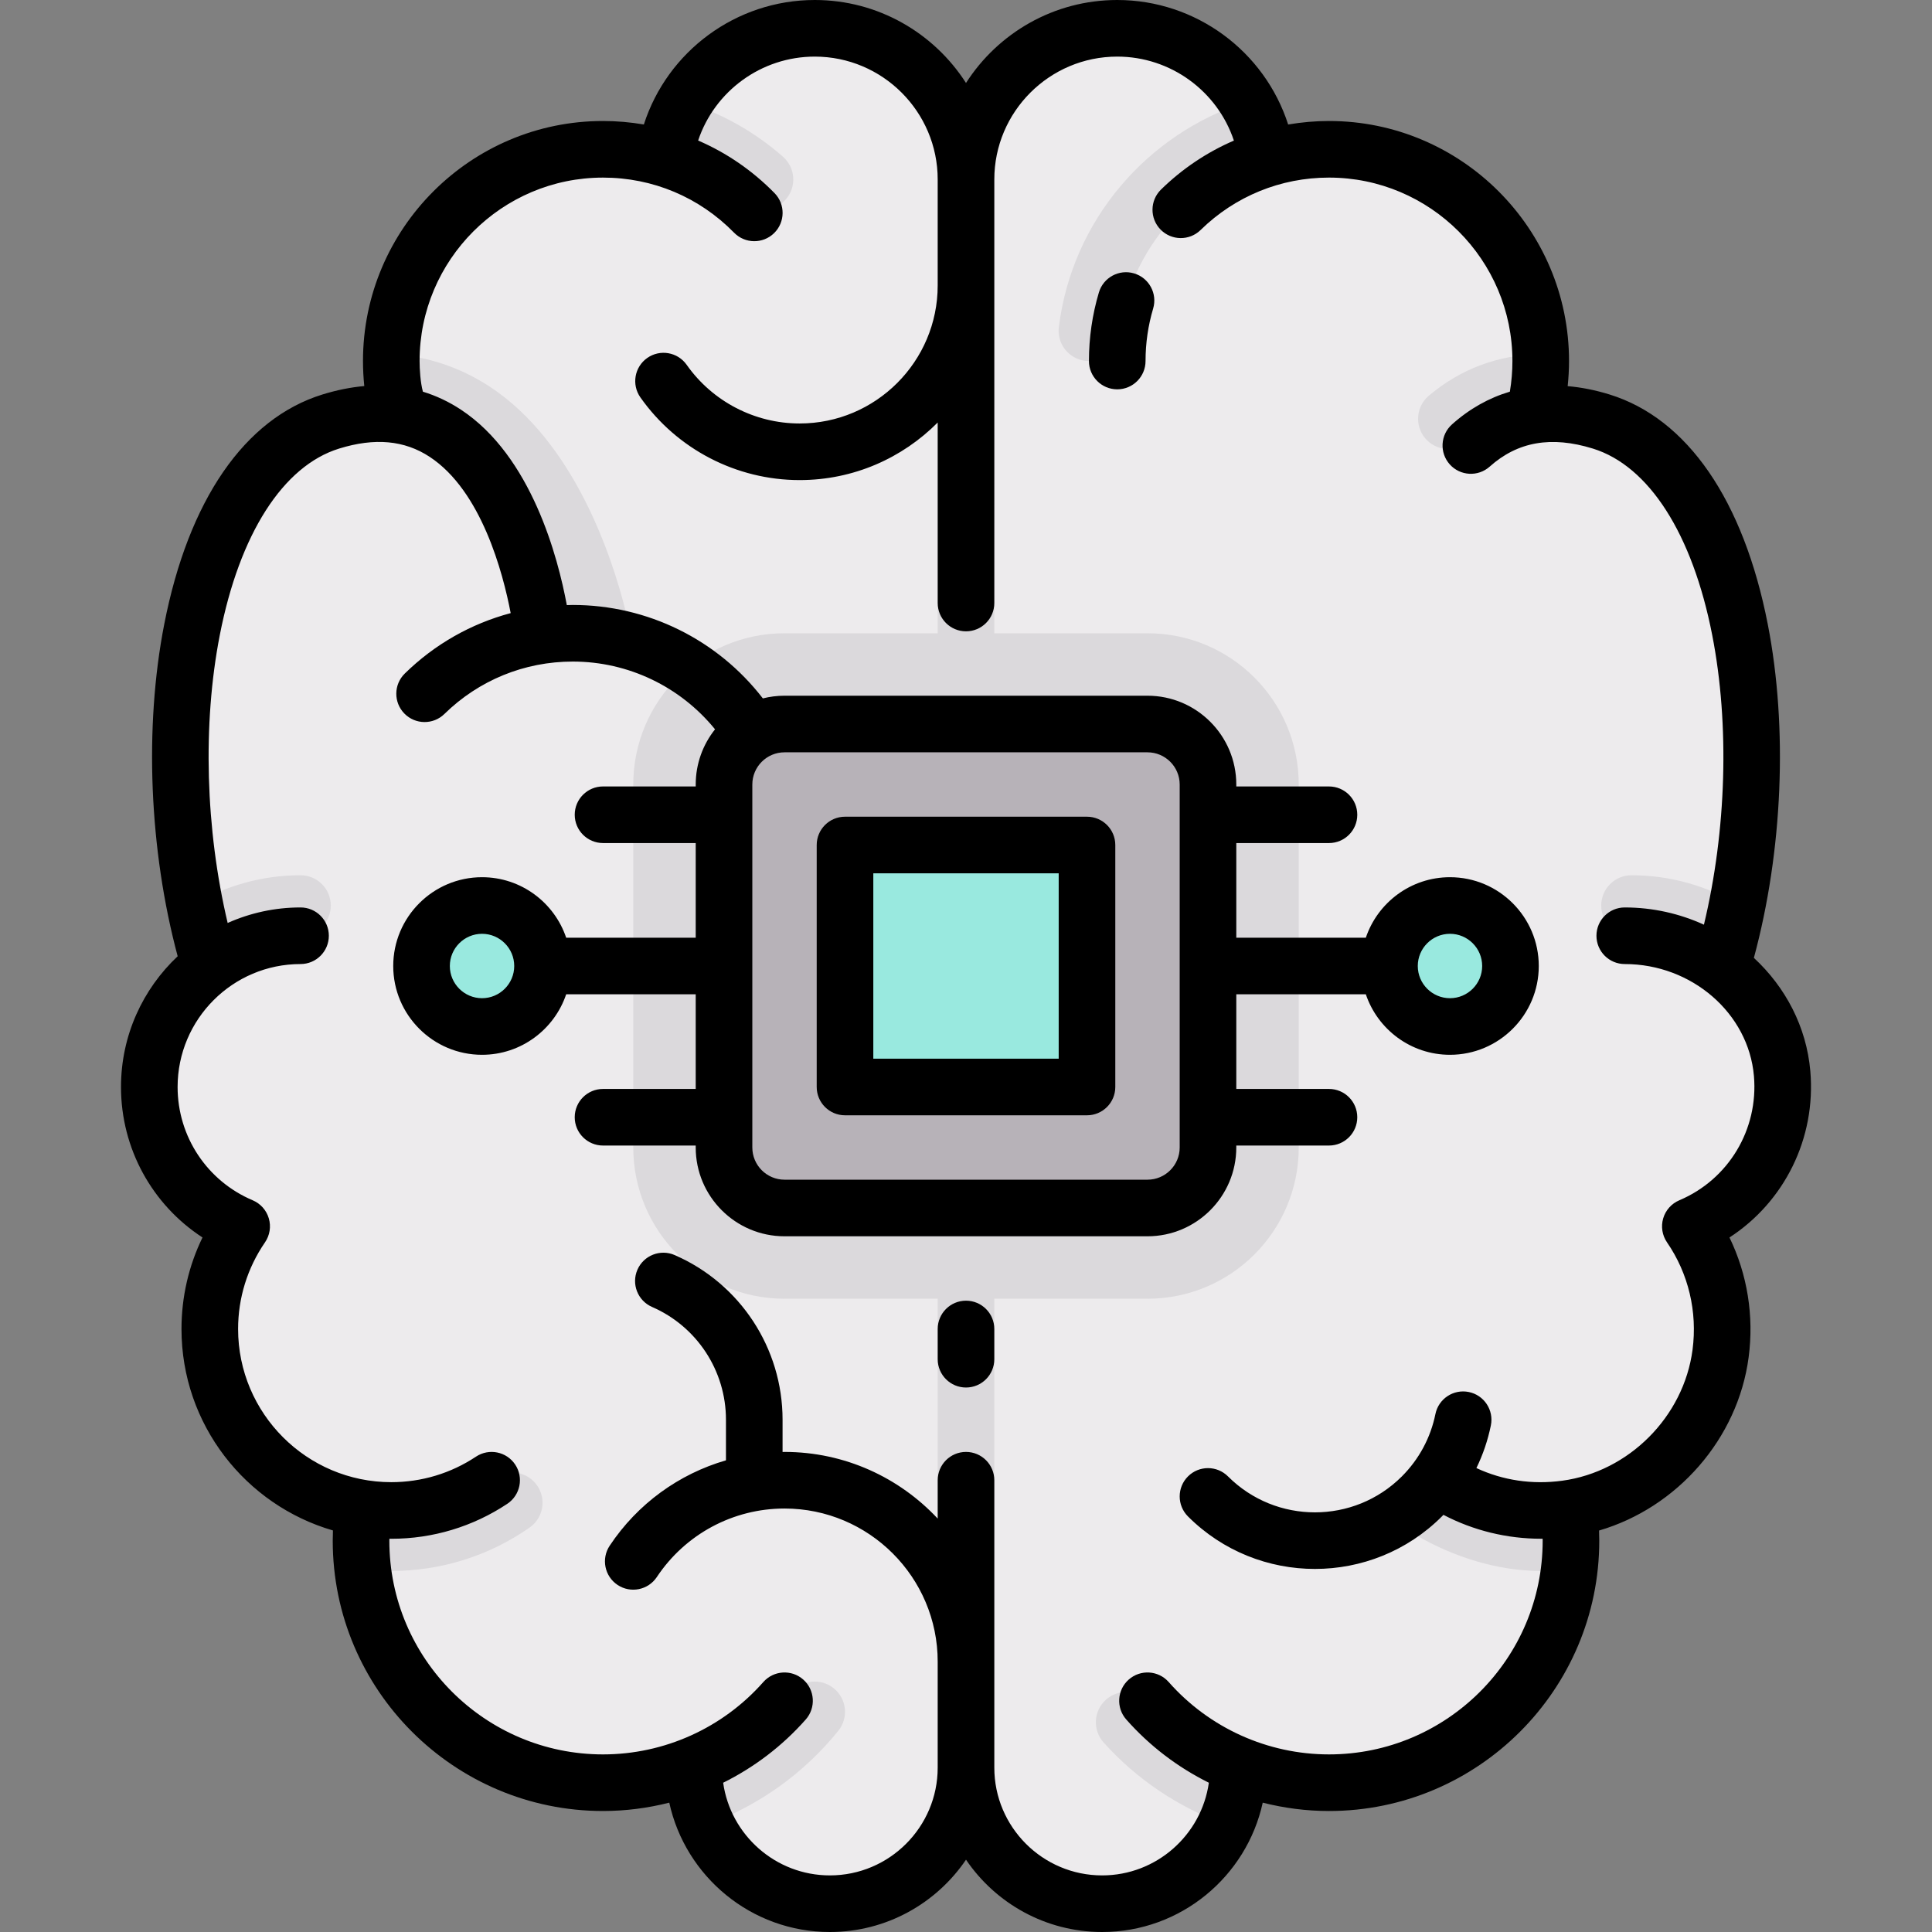 <?xml version="1.0" encoding="iso-8859-1"?>
<!-- Generator: Adobe Illustrator 19.0.0, SVG Export Plug-In . SVG Version: 6.00 Build 0)  -->
<svg version="1.1" id="Capa_1" xmlns="http://www.w3.org/2000/svg" xmlns:xlink="http://www.w3.org/1999/xlink" x="0px" y="0px"
	 viewBox="0 0 512 512" style="enable-background:new 0 0 512 512;" xml:space="preserve">
<rect x="0" y="0" width="512" height="512" fill="#808080" stroke="none"/>
<path style="fill:#EDEBED;" d="M472.28,284.503c-0.969-11.263-6.992-21.126-15.772-27.774l2.48-10.557
	c12.713-54.598,1.605-123.248-34.648-134.462c-6.29-1.946-12.151-2.436-17.589-1.654l0.758-5.329
	c1.914-11.803,0.289-18.937-3.829-29.065c-7.424-18.259-23.409-32.448-42.892-35.439c-8.458-1.298-16.765-0.639-24.523,1.65
	l-2.396-7.463C328.271,18.315,313.084,7.5,296.081,7.5c-16.053,0-29.933,9.488-36.326,23.15c-1.494,3.193-6.014,3.193-7.509,0
	C245.853,16.988,231.973,7.5,215.92,7.5c-16.987,0-32.166,10.803-37.779,26.878l-2.632,7.399
	c-5.035-1.458-10.309-2.213-15.702-2.213c-30.937,0-56.113,25.172-56.113,56.113c0,2.376,0.149,4.76,0.446,7.085l-0.016,0.149
	l0.985,7.12c-5.397-0.751-11.209-0.248-17.44,1.679c-36.065,11.151-47.283,79.547-34.789,133.957l2.368,10.736
	c-9.497,7.336-15.683,18.76-15.683,31.661c0,16.142,9.605,30.64,24.479,36.93c-5.527,8.032-8.447,17.437-8.447,27.199
	c0,23.786,17.37,43.538,40.081,47.373v5.423c0,26.175,14.438,50.905,38.259,61.755c16.845,7.672,34.282,7.135,49.483,1.096
	l0.944,5.966c2.646,17.5,17.935,30.695,35.564,30.695c14.208,0,26.523-8.256,32.401-20.222c1.449-2.95,5.895-2.95,7.344,0
	c5.877,11.967,18.192,20.222,32.401,20.222c17.629,0,32.918-13.195,35.564-30.695l0.997-5.944
	c16.713,6.619,36.142,6.603,54.422-3.69c21.014-11.832,33.268-34.836,33.268-58.952v-5.677c20.364-3.372,36.945-20.289,39.65-40.852
	c1.566-11.926-1.284-23.892-8.016-33.697C464.013,318.199,473.783,301.928,472.28,284.503z"/>
<g>
	<path style="fill:#DBD9DC;" d="M304.098,344.177h-96.194c-22.136,0-40.081-17.945-40.081-40.081v-96.194
		c0-22.136,17.945-40.081,40.081-40.081h96.194c22.136,0,40.081,17.945,40.081,40.081v96.194
		C344.178,326.233,326.233,344.177,304.098,344.177z"/>
	<path style="fill:#DBD9DC;" d="M202.213,55.581c2.215,0,4.431-0.916,6.012-2.712c2.928-3.323,2.607-8.388-0.712-11.316
		c-7.552-6.661-16.364-11.54-25.804-14.548c-1.395,2.322-2.65,4.746-3.567,7.374l-2.632,7.399c-0.145-0.042-0.298-0.054-0.444-0.095
		c8.022,2.263,15.498,6.294,21.848,11.895C198.432,54.92,200.326,55.581,202.213,55.581z"/>
	<path style="fill:#DBD9DC;" d="M259.513,30.65c-1.398,3.193-5.627,3.193-7.025,0c-1.085-2.478-2.471-4.759-3.988-6.93v467.229
		c1.556-2.067,2.96-4.268,4.065-6.671c1.355-2.95,5.515-2.95,6.871,0c1.104,2.403,2.509,4.604,4.065,6.671V23.719
		C261.984,25.891,260.598,28.171,259.513,30.65z"/>
	<path style="fill:#DBD9DC;" d="M79.646,231.952c-10.199,0-19.743,2.779-27.994,7.555c0.399,2.059,0.764,4.136,1.229,6.16
		l2.445,10.926c6.764-5.272,15.098-8.609,24.32-8.609c4.431,0,8.016-3.589,8.016-8.016S84.077,231.952,79.646,231.952z"/>
	<path style="fill:#DBD9DC;" d="M131.171,391.671c-8.079,5.64-17.582,8.619-27.477,8.619c-2.736,0-5.403-0.283-8.016-0.724v5.423
		c0,3.686,0.357,7.324,0.915,10.917c2.335,0.259,4.699,0.416,7.101,0.416c13.191,0,25.865-3.977,36.652-11.5
		c3.632-2.536,4.517-7.531,1.988-11.163C139.806,390.027,134.819,389.131,131.171,391.671z"/>
	<path style="fill:#DBD9DC;" d="M209.689,448.61c-7.064,8.735-16.143,15.236-26.266,19.246l0.941,5.949
		c0.522,3.45,1.657,6.664,3.082,9.712c13.42-4.922,25.434-13.363,34.705-24.824c2.787-3.444,2.255-8.49-1.19-11.273
		C217.509,444.63,212.46,445.174,209.689,448.61z"/>
	<path style="fill:#DBD9DC;" d="M105.1,109.957c5.701,0.761,10.97,2.699,15.856,5.895c15.546,10.17,23.838,32.451,27.795,46.148
		c-0.659,0.032,20.85,1.546,17.25,0.75c-3.774-15.42-13.877-45.632-36.207-60.281c-7.912-5.184-16.624-8.032-26.002-8.701
		c-0.021,0.639-0.097,1.265-0.097,1.909c0,2.376,0.149,4.76,0.446,7.084l-0.016,0.149L105.1,109.957z"/>
	<path style="fill:#DBD9DC;" d="M293.083,450.442c-3.296,2.955-3.578,8.02-0.626,11.32c8.838,9.872,19.938,17.204,32.129,21.687
		c1.409-3.028,2.534-6.219,3.052-9.643l0.997-5.944c0.082,0.032,0.167,0.053,0.249,0.085c-9.268-3.625-17.707-9.313-24.48-16.878
		C301.452,447.773,296.379,447.487,293.083,450.442z"/>
	<path style="fill:#DBD9DC;" d="M408.307,400.29c-7.155,0-14.085-1.607-20.443-4.602c1.236-1.769-12.818,11.492-12.447,11.228
		c9.76,5.679,21.473,9.406,32.89,9.406c2.409,0,4.78-0.159,7.121-0.419c0.536-3.521,0.895-7.079,0.895-10.683v-5.654
		C413.71,400.008,411.044,400.29,408.307,400.29z"/>
	<path style="fill:#DBD9DC;" d="M432.356,231.952c-4.431,0-8.016,3.589-8.016,8.016s3.585,8.016,8.016,8.016
		c9.146,0,17.485,3.2,24.238,8.377l2.394-10.189c0.51-2.192,0.918-4.438,1.352-6.671
		C452.091,234.728,442.55,231.952,432.356,231.952z"/>
	<path style="fill:#DBD9DC;" d="M296.512,88.652c2.821-22.609,18.997-40.715,40.006-46.839c-0.083,0.024-0.17,0.036-0.253,0.06
		l-2.396-7.463c-0.918-2.639-2.176-5.073-3.575-7.403c-26.149,8.361-46.144,31.218-49.689,59.664
		c-0.548,4.392,2.568,8.396,6.959,8.944C292.003,96.159,295.972,93.043,296.512,88.652z"/>
	<path style="fill:#DBD9DC;" d="M388.987,117.123c5.179-4.353,11.079-6.728,17.786-7.225l0.735-5.171
		c0.669-4.125,0.764-7.596,0.613-10.908c-11.059,0.25-20.942,3.875-29.452,11.03c-3.39,2.849-3.828,7.907-0.979,11.296
		C380.54,119.53,385.59,119.968,388.987,117.123z"/>
</g>
<path style="fill:#B7B2B8;" d="M304.098,320.129h-96.194c-8.854,0-16.032-7.178-16.032-16.032v-96.194
	c0-8.854,7.178-16.032,16.032-16.032h96.194c8.854,0,16.032,7.178,16.032,16.032v96.194
	C320.13,312.951,312.952,320.129,304.098,320.129z"/>
<g>
	<circle style="fill:#99E9DF;" cx="127.74" cy="256" r="16.03"/>
	<circle style="fill:#99E9DF;" cx="384.26" cy="256" r="16.03"/>
	<rect x="223.94" y="223.94" style="fill:#99E9DF;" width="64.13" height="64.13"/>
</g>
<path d="M256.001,344.694c-4.142,0-7.5,3.358-7.5,7.5v8.012c0,4.142,3.358,7.5,7.5,7.5s7.5-3.358,7.5-7.5v-8.012
	C263.501,348.052,260.143,344.694,256.001,344.694z"/>
<path d="M479.755,283.859c-1.015-11.757-6.595-22.274-14.959-30.012c7.64-28.232,9.048-60.928,3.684-88.406
	c-6.421-32.894-21.31-54.521-41.924-60.896c-3.798-1.175-7.505-1.902-11.106-2.214c0.23-2.207,0.358-4.428,0.358-6.653
	c0-35.076-28.537-63.613-63.613-63.613c-3.663,0-7.277,0.327-10.82,0.932C335.135,13.581,316.914,0,296.081,0
	C279.262,0,264.464,8.78,256,21.989C247.537,8.78,232.739,0,215.92,0c-20.831,0-39.051,13.578-45.292,32.992
	c-3.54-0.602-7.153-0.927-10.821-0.927c-35.077,0-63.613,28.537-63.613,63.613c0,2.211,0.118,4.432,0.346,6.629
	c-3.583,0.323-7.28,1.059-11.094,2.238c-20.614,6.375-35.503,28.002-41.924,60.896c-5.336,27.338-3.974,59.843,3.563,87.976
	c-9.236,8.685-15.02,21-15.02,34.647c0,16.309,8.26,31.2,21.601,39.878c-3.661,7.522-5.569,15.772-5.569,24.251
	c0,25.292,16.982,46.678,40.138,53.393c-0.034,0.907-0.057,1.814-0.057,2.719c0,39.496,32.133,71.629,71.629,71.629
	c5.977,0,11.866-0.77,17.557-2.211C181.637,497.297,199.093,512,219.928,512c14.986,0,28.229-7.606,36.073-19.16
	c7.844,11.553,21.086,19.16,36.073,19.16c20.835,0,38.292-14.703,42.563-34.275c5.691,1.441,11.58,2.211,17.557,2.211
	c39.497,0,71.629-32.133,71.629-71.629c0-0.898-0.022-1.799-0.056-2.699c20.651-6.038,36.793-24.279,39.644-45.933
	c1.444-10.969-0.352-21.974-5.082-31.728C472.884,318.485,481.292,301.68,479.755,283.859z M445.037,318.087
	c-2.075,0.878-3.645,2.642-4.277,4.804s-0.258,4.494,1.019,6.351c5.688,8.275,8.088,18.388,6.76,28.475
	c-2.331,17.71-16.853,32.298-34.53,34.687c-7.979,1.079-15.734-0.084-22.747-3.352c1.739-3.573,3.032-7.368,3.834-11.315
	c0.825-4.059-1.797-8.019-5.856-8.843c-4.06-0.823-8.019,1.797-8.843,5.856c-1.272,6.262-4.346,11.972-8.888,16.514
	c-12.703,12.703-33.373,12.703-46.076,0c-2.929-2.929-7.678-2.929-10.606,0c-2.929,2.929-2.929,7.678,0,10.607
	c9.276,9.276,21.46,13.914,33.645,13.914s24.369-4.638,33.645-13.914c0.138-0.138,0.27-0.281,0.406-0.421
	c7.955,4.161,16.83,6.332,25.875,6.332c0.137,0,0.274-0.006,0.41-0.007c0.002,0.177,0.017,0.354,0.017,0.531
	c0,31.225-25.404,56.629-56.629,56.629c-16.24,0-31.722-6.99-42.477-19.177c-2.741-3.106-7.48-3.402-10.586-0.661
	s-3.402,7.48-0.661,10.586c6.207,7.033,13.667,12.679,21.887,16.759c-1.96,13.86-13.894,24.558-28.285,24.558
	c-15.755,0-28.573-12.818-28.573-28.573v-76.154c0-4.142-3.358-7.5-7.5-7.5s-7.5,3.358-7.5,7.5v10.169
	c-10.154-10.861-24.591-17.668-40.597-17.668c-0.173,0-0.344,0.014-0.516,0.016v-8.548c0-18.943-11.223-36.072-28.592-43.638
	c-3.798-1.654-8.217,0.083-9.872,3.881c-1.654,3.797,0.083,8.217,3.88,9.871c11.896,5.182,19.583,16.914,19.583,29.886V387
	c-12.461,3.614-23.422,11.509-30.814,22.629c-2.293,3.449-1.355,8.105,2.094,10.398c3.45,2.293,8.104,1.355,10.398-2.094
	c7.558-11.37,20.207-18.158,33.838-18.158c22.385,0,40.597,18.212,40.597,40.597v28.056c0,15.755-12.818,28.573-28.573,28.573
	c-14.392,0-26.326-10.698-28.284-24.557c8.22-4.08,15.681-9.726,21.887-16.759c2.741-3.105,2.445-7.845-0.661-10.586
	c-3.105-2.741-7.846-2.445-10.586,0.661c-10.755,12.187-26.237,19.177-42.477,19.177c-31.226,0-56.629-25.404-56.629-56.629
	c0-0.176,0.015-0.353,0.016-0.529c0.167,0.001,0.332,0.013,0.5,0.013c10.992,0,21.623-3.204,30.743-9.267
	c3.45-2.293,4.387-6.948,2.094-10.398c-2.293-3.449-6.948-4.387-10.398-2.094c-6.652,4.422-14.411,6.759-22.439,6.759
	c-22.385,0-40.597-18.212-40.597-40.597c0-8.232,2.464-16.169,7.125-22.952c1.276-1.856,1.65-4.188,1.019-6.351
	c-0.632-2.162-2.202-3.927-4.277-4.804c-12.088-5.115-19.899-16.899-19.899-30.022c0-17.965,14.616-32.581,32.581-32.581
	c4.142,0,7.5-3.358,7.5-7.5s-3.358-7.5-7.5-7.5c-6.875,0-13.408,1.478-19.316,4.113c-5.866-24.812-6.698-52.658-2.086-76.282
	c5.235-26.821,16.766-44.841,31.634-49.44c9.453-2.923,17.302-2.203,24,2.2c13.707,9.014,19.416,30.731,21.457,41.407
	c-10.48,2.791-20.12,8.233-28.06,16.012c-2.959,2.899-3.008,7.647-0.109,10.606c2.898,2.958,7.647,3.008,10.606,0.109
	c9.14-8.955,21.222-13.887,34.02-13.887c14.716,0,28.5,6.649,37.699,17.953c-3.2,4.02-5.119,9.102-5.119,14.627v0.516h-24.564
	c-4.142,0-7.5,3.358-7.5,7.5s3.358,7.5,7.5,7.5h24.564V248.5h-34.329c-3.139-9.308-11.946-16.032-22.3-16.032
	c-12.976,0-23.532,10.557-23.532,23.532c0,12.975,10.557,23.532,23.532,23.532c10.354,0,19.161-6.724,22.3-16.032h34.329v25.081
	h-24.564c-4.142,0-7.5,3.358-7.5,7.5s3.358,7.5,7.5,7.5h24.564v0.516c0,12.976,10.557,23.532,23.532,23.532h96.193
	c12.976,0,23.532-10.557,23.532-23.532v-0.516h24.564c4.142,0,7.5-3.358,7.5-7.5s-3.358-7.5-7.5-7.5H327.63V263.5h34.329
	c3.139,9.308,11.946,16.032,22.3,16.032c12.976,0,23.532-10.557,23.532-23.532s-10.557-23.532-23.532-23.532
	c-10.354,0-19.161,6.724-22.3,16.032H327.63v-25.081h24.564c4.142,0,7.5-3.358,7.5-7.5s-3.358-7.5-7.5-7.5H327.63v-0.516
	c0-12.976-10.557-23.532-23.532-23.532h-96.193c-1.98,0-3.903,0.249-5.742,0.711c-12.019-15.575-30.559-24.76-50.371-24.76
	c-0.528,0-1.053,0.025-1.579,0.038c-2.331-12.572-9.353-39.464-28.056-51.793c-3.196-2.107-6.561-3.691-10.082-4.767
	c-0.667-2.437-0.88-5.978-0.88-8.122c0-26.805,21.808-48.613,48.613-48.613c13.177,0,25.512,5.186,34.733,14.601
	c2.899,2.96,7.647,3.009,10.606,0.111c2.959-2.898,3.009-7.647,0.111-10.606c-5.891-6.015-12.757-10.7-20.245-13.931
	C189.387,24.134,201.776,15,215.92,15c17.965,0,32.581,14.615,32.581,32.581v28.057c0,20.175-16.414,36.589-36.589,36.589
	c-11.888,0-23.08-5.812-29.938-15.548c-2.385-3.386-7.064-4.197-10.45-1.813c-3.387,2.385-4.198,7.064-1.813,10.451
	c9.664,13.719,25.439,21.91,42.201,21.91c14.289,0,27.237-5.842,36.589-15.26v47.841c0,4.142,3.358,7.5,7.5,7.5s7.5-3.358,7.5-7.5
	V47.581c0-17.965,14.616-32.581,32.581-32.581c14.15,0,26.544,9.142,30.913,22.257c-7.096,3.063-13.644,7.421-19.318,12.981
	c-2.958,2.899-3.007,7.647-0.108,10.606c2.898,2.958,7.647,3.007,10.606,0.108c9.14-8.956,21.222-13.888,34.02-13.888
	c26.806,0,48.613,21.808,48.613,48.613c0,2.728-0.229,5.447-0.677,8.117c-5.563,1.653-10.718,4.54-15.344,8.683
	c-3.086,2.763-3.347,7.505-0.583,10.591c2.763,3.085,7.505,3.346,10.59,0.583c7.388-6.616,16.327-8.179,27.33-4.776
	c14.868,4.599,26.398,22.619,31.634,49.44c4.64,23.768,3.766,51.808-2.197,76.733c-6.403-2.921-13.524-4.564-20.984-4.564
	c-4.142,0-7.5,3.358-7.5,7.5s3.358,7.5,7.5,7.5c17.761,0,32.798,13.03,34.234,29.664
	C466.034,299.328,458.088,312.565,445.037,318.087z M312.63,304.097c0,4.705-3.828,8.532-8.532,8.532h-96.193
	c-4.705,0-8.532-3.828-8.532-8.532v-96.193c0-4.705,3.828-8.532,8.532-8.532h96.193c4.705,0,8.532,3.828,8.532,8.532V304.097z
	 M136.275,256c0,4.705-3.828,8.532-8.533,8.532c-4.705,0-8.532-3.828-8.532-8.532s3.828-8.532,8.532-8.532
	C132.448,247.468,136.275,251.295,136.275,256z M375.726,256c0-4.705,3.828-8.532,8.533-8.532s8.532,3.828,8.532,8.532
	c0,4.704-3.828,8.532-8.532,8.532C379.554,264.532,375.726,260.705,375.726,256z"/>
<path d="M300.545,72.453c-3.968-1.181-8.146,1.079-9.328,5.049c-1.749,5.878-2.636,11.993-2.636,18.176c0,4.142,3.358,7.5,7.5,7.5
	s7.5-3.358,7.5-7.5c0-4.733,0.677-9.408,2.013-13.897C306.776,77.811,304.515,73.635,300.545,72.453z"/>
<path d="M288.065,216.436h-64.129c-4.142,0-7.5,3.358-7.5,7.5v64.129c0,4.142,3.358,7.5,7.5,7.5h64.129c4.142,0,7.5-3.358,7.5-7.5
	v-64.129C295.565,219.793,292.207,216.436,288.065,216.436z M280.565,280.564h-49.129v-49.129h49.129V280.564z"/>
<g>
</g>
<g>
</g>
<g>
</g>
<g>
</g>
<g>
</g>
<g>
</g>
<g>
</g>
<g>
</g>
<g>
</g>
<g>
</g>
<g>
</g>
<g>
</g>
<g>
</g>
<g>
</g>
<g>
</g>
</svg>
